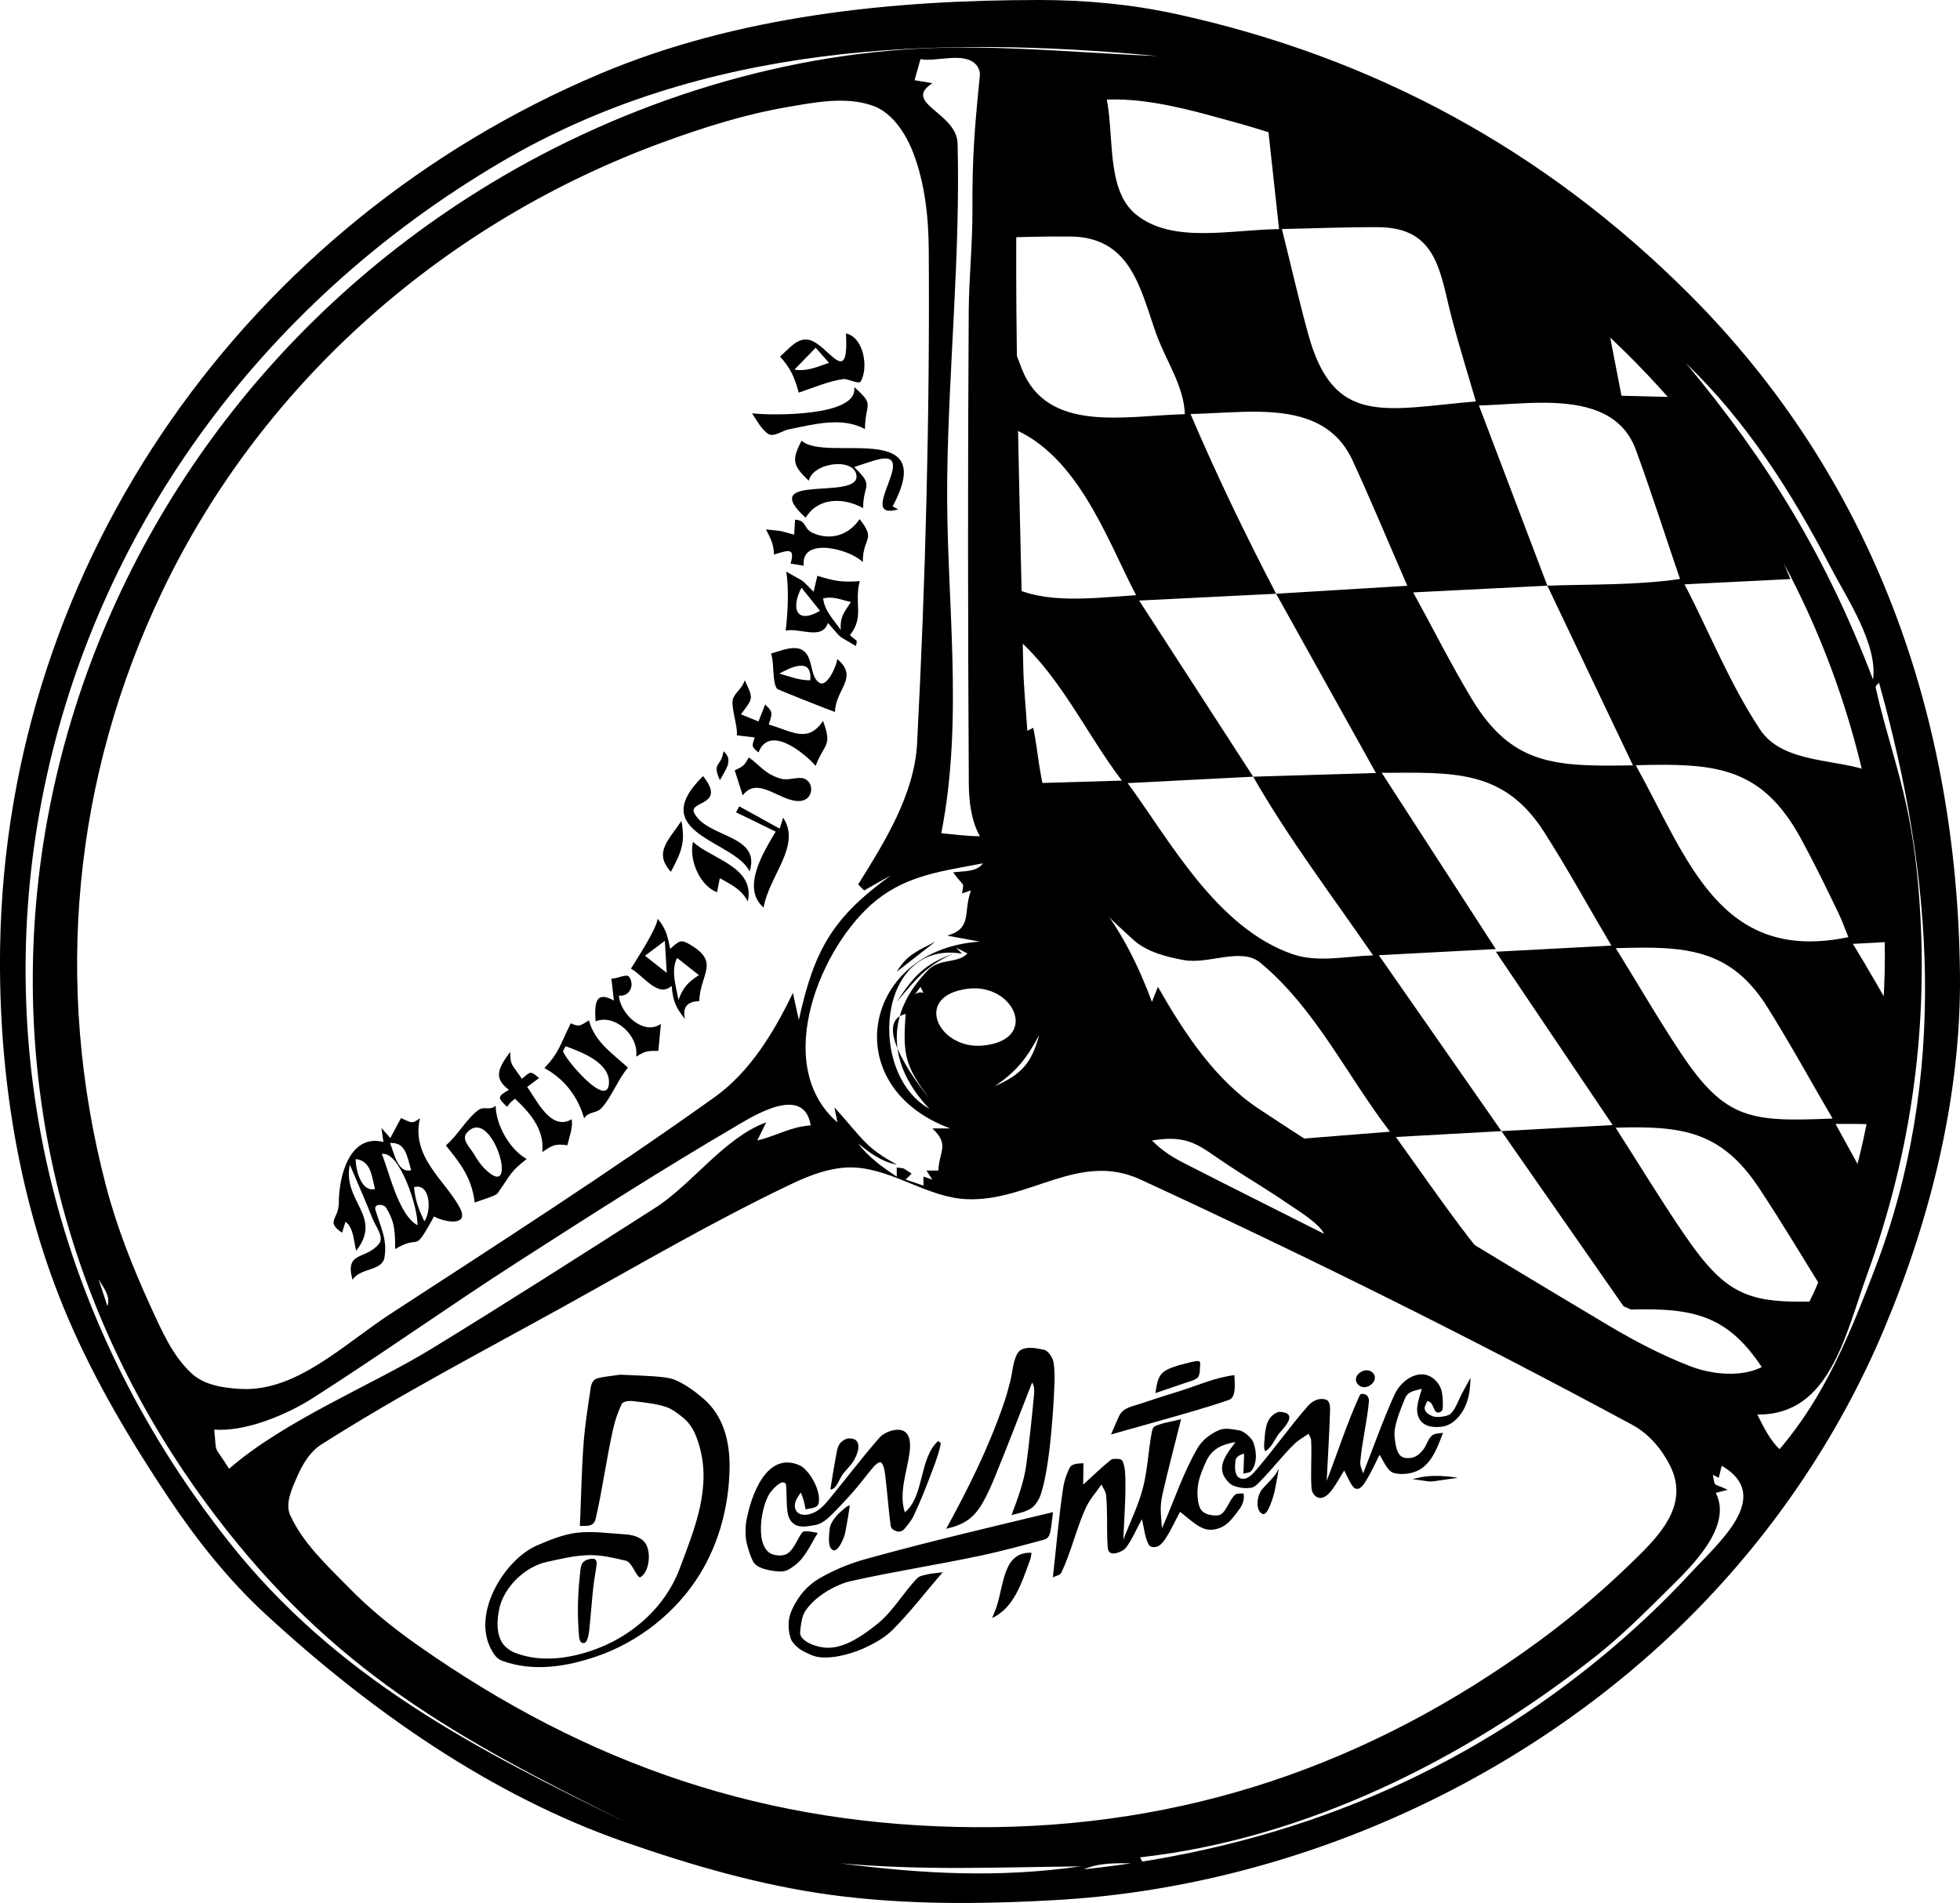 <!DOCTYPE svg PUBLIC "-//W3C//DTD SVG 1.1//EN" "http://www.w3.org/Graphics/SVG/1.1/DTD/svg11.dtd">
        <!-- Created with Vectornator (http://vectornator.io/) -->
        <svg height="100%" stroke-miterlimit="10" style="fill-rule:nonzero;clip-rule:evenodd;stroke-linecap:round;stroke-linejoin:round;" version="1.1" viewBox="1210.64 804.306 1037.47 1007.16" width="100%" xml:space="preserve" xmlns="http://www.w3.org/2000/svg" xmlns:vectornator="http://vectornator.io" xmlns:xlink="http://www.w3.org/1999/xlink">
        <defs/>
        <g id="Capa-1" vectornator:layerName="Capa 1">
        <path d="M1650.76 1807.23C1613.39 1802.2 1576.76 1791.56 1541.1 1779.14C1470.38 1754.49 1406.26 1709.43 1350.94 1658.38C1331.36 1640.3 1314.53 1619.05 1299.7 1596.8C1279.65 1566.74 1261.01 1535.38 1246.73 1502.1C1220.52 1441.01 1209.68 1372.2 1210.7 1305.57C1213.87 1099.86 1342.99 921.549 1528.24 843.363C1600.76 812.754 1682.17 804.306 1760.71 804.306C1784.92 804.306 1809.3 806.52 1832.97 811.679C1937.54 834.474 2028.21 883.511 2104.71 959.936C2202.08 1057.22 2246.59 1183.18 2248.09 1319.82C2248.79 1383.85 2232.72 1448.67 2207.98 1507.58C2195.78 1536.65 2180.49 1564.54 2162.77 1590.53C2144.91 1616.73 2124.36 1641.24 2101.76 1663.36C2013.6 1749.62 1891.69 1803.02 1769.6 1809.92C1730.03 1812.16 1690.04 1812.52 1650.76 1807.23ZM1782.7 1792.09C1736.35 1792.61 1699.25 1794.33 1655.47 1790.49C1698.88 1796.12 1739.31 1798.28 1782.7 1792.09ZM1784.27 1793.68C1885.04 1782.96 1976.83 1747.79 2056.4 1682.89C2073.91 1668.61 2090.52 1653.08 2105.88 1636.46C2120.7 1620.43 2149.49 1596.02 2121.98 1580.06C2121.2 1583.25 2121.2 1583.25 2120.41 1586.44C2118.84 1585.64 2118.84 1585.64 2117.27 1584.85C2118.79 1591.96 2116.87 1588.75 2125.13 1592.82C2121.98 1593.62 2121.98 1593.62 2118.84 1594.41C2128.07 1612.43 2105.35 1633.93 2094.3 1644.88C2081.49 1657.57 2068.7 1670.39 2054.54 1681.49C1985.45 1735.7 1901.44 1777.59 1814.12 1787.31C1814.9 1788.9 1814.9 1788.9 1815.69 1790.49C1805.16 1790.66 1793.91 1789.4 1784.27 1793.68ZM1726.94 1771.36C1836.65 1771.96 1935.14 1738.86 2025.33 1672.82C2044.33 1658.91 2062.25 1643.39 2078.98 1626.74C2091.61 1614.18 2104.15 1598.99 2094.64 1580.01C2090.27 1571.28 2083.38 1563.15 2074.86 1558.54C1989.44 1512.39 1902.39 1469.25 1814.31 1428.57C1781.73 1413.52 1755.35 1440.46 1722.23 1438.98C1701.86 1438.07 1683.68 1423.46 1663.32 1422.24C1651.68 1421.55 1639.97 1425.98 1629.41 1431.01C1588.42 1450.54 1549.13 1473.55 1509.39 1495.57C1466.18 1519.52 1422.28 1542.34 1380.59 1568.91C1374.74 1572.64 1370.82 1579.23 1368.02 1585.64C1365.23 1592.05 1361.37 1599.97 1364.29 1606.32C1371.15 1621.21 1383.7 1632.77 1395.12 1644.43C1406.13 1655.68 1418.41 1665.68 1431.25 1674.72C1522.6 1739.06 1617.05 1770.77 1726.94 1771.36ZM1542.38 1768.97C1452.12 1724.24 1387.33 1688.99 1324.43 1606.17C1146.56 1371.96 1226.03 1049.34 1470.12 901.55C1542.64 857.645 1628.26 830.827 1712.9 829.514C1749.81 828.941 1786.66 832.503 1823.54 833.997C1704.98 822.726 1582.79 827.469 1476.4 889.793C1215.01 1042.92 1139.95 1376.88 1331.31 1619.72C1388.37 1692.14 1462.02 1729.88 1542.38 1768.97ZM1331.9 1581.66C1361.08 1556.2 1408.25 1536.99 1438.51 1518.49C1478.46 1494.07 1517.91 1468.81 1557.4 1443.61C1576.9 1431.17 1594.34 1406.2 1616.2 1398.33C1613.85 1403.11 1613.85 1403.11 1611.49 1407.9C1622.21 1405.35 1628.6 1400.76 1639.76 1399.92C1636.2 1377.82 1608.88 1395.26 1600.46 1400.18C1561.43 1423.01 1523.3 1447.41 1485.24 1471.86C1448.47 1495.48 1412.82 1520.88 1375.97 1544.4C1362.07 1553.27 1340.18 1562.24 1324.04 1560.93C1325.46 1575.01 1323.29 1567.94 1331.9 1581.66ZM2152.61 1571.3C2176.39 1543.45 2189.41 1511.4 2202.93 1476.24C2242.07 1374.41 2234.05 1268.14 2205.23 1165.58C2204.64 1166.48 2203.23 1167.22 2203.47 1168.27C2208.22 1189.58 2215.43 1210.28 2219.96 1231.64C2223.04 1246.17 2225.04 1260.96 2226.24 1275.78C2231.9 1345.54 2222.83 1413.16 2198.95 1478.84C2187.22 1511.11 2179.22 1553.42 2140.83 1552.96C2144.11 1559.46 2147.37 1566.3 2152.61 1571.3ZM1630.34 1329.78C1631.91 1336.96 1631.91 1336.96 1633.48 1344.13C1641.67 1306.72 1651.5 1289.85 1682.17 1267.61C1675.1 1271.59 1675.1 1271.59 1668.04 1275.58C1666.47 1273.99 1666.47 1273.99 1664.89 1272.39C1679.15 1249.51 1694.69 1224.63 1696.09 1197.6C1700.58 1110.72 1702.84 1023.67 1702.25 936.671C1702.13 919.224 1700.23 901.254 1693.95 885.01C1690.03 874.841 1682.9 863.931 1672.75 860.301C1658.35 855.151 1642 858.448 1626.95 861.048C1604.8 864.875 1583.16 871.722 1562.01 879.431C1447.42 921.192 1350.14 1005.48 1296.7 1116.96C1249.29 1215.86 1238.87 1325.33 1266.71 1431.81C1272.45 1453.75 1280.85 1474.98 1290.27 1495.57C1296.1 1508.32 1301.95 1521.94 1312.23 1531.35C1318.95 1537.49 1329.15 1538.94 1338.18 1539.41C1367.64 1540.94 1392.66 1515.72 1417.5 1499.56C1475.09 1462.08 1532.95 1424.93 1588.91 1384.98C1607.55 1371.67 1620.39 1350.59 1630.34 1329.78ZM1754.43 1191.09C1756 1190.29 1756 1190.29 1757.57 1189.5C1760.45 1203.31 1760.73 1217.96 1766.21 1230.94C1773.48 1248.16 1784.27 1263.73 1795.27 1278.77C1797.36 1281.63 1801.55 1281.96 1804.69 1283.55C1802.34 1285.94 1802.34 1285.94 1799.98 1288.33C1799.98 1285.14 1799.98 1285.14 1799.98 1281.96C1796.05 1281.96 1796.05 1281.96 1792.13 1281.96C1804.42 1297.55 1813.45 1315.88 1820.4 1334.56C1821.97 1330.58 1821.97 1330.58 1823.54 1326.59C1837.41 1350.91 1853.76 1375.8 1876.95 1391.16C1937.56 1431.3 1999.9 1468.72 2062.29 1505.94C2076.12 1514.18 2090.5 1521.66 2105.49 1527.46C2119.54 1532.89 2142.8 1534.64 2152.61 1519.49C2160.18 1507.8 2167.89 1495.99 2173.03 1483.02C2182.69 1458.68 2191.14 1433.7 2196.79 1408.09C2207.45 1359.81 2211.47 1314.07 2205.72 1265.32C2185.24 1091.6 2072.4 955.173 1917 887.402C1899.09 879.59 1880.47 873.368 1861.63 868.272C1834.25 860.865 1775.36 842.067 1755.41 879.431C1750.89 887.901 1748.84 897.894 1748.73 907.528C1747.79 990.693 1750.6 1073.86 1752.27 1157.01C1752.5 1168.39 1753.71 1179.73 1754.43 1191.09ZM1267.49 1495.57C1269.35 1490.33 1265.3 1485.69 1262.78 1481.23C1265.14 1488.4 1265.14 1488.4 1267.49 1495.57ZM1911.5 1457.31C1908.81 1451.57 1896.17 1444.01 1892.06 1441.17C1881.88 1434.13 1871.17 1427.89 1860.85 1421.05C1845.21 1410.68 1840.43 1404.68 1820.4 1407.9C1825.72 1413.29 1830.8 1416.53 1837.68 1420.05C1862.22 1432.61 1886.89 1444.89 1911.5 1457.31ZM1699.45 1431.81C1699.45 1429.42 1699.45 1429.42 1699.45 1427.03C1701.81 1427.82 1701.81 1427.82 1704.16 1428.62C1702.59 1426.23 1702.59 1426.23 1701.02 1423.84C1704.16 1423.84 1704.16 1423.84 1707.31 1423.84C1707.89 1413.17 1713.35 1410.18 1704.16 1401.52C1708.88 1401.52 1708.88 1401.52 1713.59 1401.52C1652.95 1379.14 1667.6 1306.55 1729.3 1302.68C1720.66 1301.09 1720.66 1301.09 1712.02 1299.49C1725.51 1295.58 1720.29 1287.49 1724.58 1275.58C1722.23 1276.38 1722.23 1276.38 1719.87 1277.17C1720.93 1270.38 1721.2 1274.42 1715.16 1266.01C1720.58 1265.31 1727.83 1265.85 1730.87 1261.23C1710.09 1265.31 1691.46 1267.21 1674.52 1280.76C1645.51 1303.96 1618.47 1367.58 1653.9 1398.33C1653.11 1394.34 1653.11 1394.34 1652.33 1390.36C1668.12 1408.01 1668.65 1411.46 1685.31 1420.65C1677.68 1419.39 1670.92 1414.4 1664.89 1409.49C1670.27 1416.71 1677.82 1422.13 1685.31 1427.03C1685.31 1424.63 1685.31 1424.63 1685.31 1422.24C1690.4 1422.85 1687.7 1422.05 1693.17 1425.43C1691.6 1427.03 1691.6 1427.03 1690.03 1428.62C1694.74 1430.21 1694.74 1430.21 1699.45 1431.81ZM1702.59 1391.16C1680.76 1368.17 1678.58 1341.4 1702.05 1317.58C1709.08 1310.44 1720.71 1315.47 1724.58 1305.87C1723.8 1307.46 1723.8 1307.46 1723.01 1309.06C1719.87 1307.46 1719.87 1307.46 1716.73 1305.87C1718.3 1307.46 1718.3 1307.46 1719.87 1309.06C1675.04 1301.47 1669.34 1372.41 1702.59 1391.16ZM1702.59 1385.58C1689.73 1368.79 1688.4 1362.38 1690.03 1340.94C1670.44 1345.59 1699.42 1381.93 1702.59 1385.58ZM1737.15 1379.2C1751.37 1373.01 1756.72 1366.89 1760.71 1352.1C1754.01 1364.56 1748.76 1371.34 1737.15 1379.2ZM1730.87 1357.68C1761.23 1354.77 1747.43 1324.59 1723.06 1327.59C1693.39 1331.24 1707.39 1359.93 1730.87 1357.68ZM1688.46 1339.35C1691.12 1335.55 1694.12 1328.08 1699.45 1329.78C1698.67 1328.19 1698.67 1328.19 1697.88 1326.59C1693.17 1332.97 1693.17 1332.97 1688.46 1339.35ZM1715.16 1309.06C1701.13 1315.39 1695.78 1322.13 1685.31 1334.56C1694.37 1320.77 1699.85 1314.71 1715.16 1309.06ZM1705.73 1302.68C1695.52 1310.65 1695.52 1310.65 1685.31 1318.62C1690.61 1309.66 1696.07 1307.73 1705.73 1302.68ZM1729.3 1246.88C1724.69 1238.59 1723.51 1228.46 1723.45 1218.94C1722.97 1135.66 1722.88 1052.38 1723.41 969.102C1723.52 951.223 1725.46 933.379 1725.37 915.499C1725.23 887.531 1726.48 872.483 1729.3 844.359C1729.5 842.332 1728.68 840.088 1727.33 838.58C1720.9 831.402 1705.98 837.331 1697.88 835.591C1696.31 841.171 1696.31 841.171 1694.74 846.751C1699.45 847.548 1699.45 847.548 1704.16 848.345C1687.95 858.926 1717.09 863.845 1717.51 880.228C1719.03 939.221 1712.79 998.172 1712.02 1057.18C1711.2 1119.77 1721.12 1183.14 1708.88 1245.29C1715.67 1245.92 1722.47 1246.88 1729.3 1246.88ZM2202.09 1163.99C2204.66 1145.13 2187.84 1120.28 2179.61 1104.46C2159.15 1065.1 2135.09 1027.27 2103.13 996.602C2146.98 1049.31 2177.55 1099.53 2202.09 1163.99Z" fill="#000000" fill-rule="nonzero" opacity="1" stroke="none" vectornator:layerName="Curva 7"/>
        <path d="M1988.98 1533.55C1987.5 1536.28 1986.01 1539 1984.53 1541.73C1982.67 1545.18 1981.49 1549.19 1978.96 1552.07C1977.65 1553.57 1975.52 1553.84 1973.68 1554.12C1971.94 1554.38 1970.08 1554.36 1968.46 1553.65C1966.98 1553.01 1965.34 1551.92 1964.82 1550.25C1964.37 1548.84 1965.63 1547.37 1966.03 1545.92C1970.12 1545.66 1968.88 1554.12 1973.41 1551.39C1973.94 1551.07 1974.27 1550.32 1974.31 1549.66C1974.45 1546.93 1974.39 1544.14 1973.92 1541.46C1973.62 1539.78 1972.98 1538.11 1972.04 1536.77C1965.08 1526.89 1953.11 1532.88 1948.7 1542.6C1942.56 1556.13 1937.66 1570.29 1932.14 1584.14C1931.65 1582.14 1930.49 1580.22 1930.66 1578.14C1931.53 1567.31 1934.3 1556.71 1935.25 1545.88C1935.36 1544.64 1934.73 1543.17 1933.77 1542.56C1932.79 1541.94 1930.89 1541.65 1930.37 1542.78C1923.65 1557.44 1918.71 1573 1912.88 1588.11C1913.48 1575.73 1914.29 1563.36 1914.66 1550.97C1914.71 1549.18 1914.68 1545.74 1912.47 1545.04C1909.08 1543.96 1905.5 1545.55 1903.02 1548.35C1893.92 1558.66 1885.92 1570.11 1876.98 1580.6C1875.02 1582.91 1873.05 1585.57 1870.38 1586.68C1868.78 1587.34 1866.4 1586.93 1865.45 1585.39C1864.08 1583.17 1864.28 1580.01 1864.6 1577.32C1864.85 1575.27 1867.34 1573.96 1869.18 1573.72C1868.99 1578.98 1868.99 1578.98 1868.8 1584.24C1870.21 1583.74 1872.02 1583.98 1873.01 1582.76C1874.44 1581.01 1875.2 1578.52 1875.36 1576.18C1875.56 1573.28 1875.04 1570.29 1874.04 1567.62C1873.17 1565.32 1869.01 1561.71 1866.64 1561.35C1863.07 1560.81 1859.2 1559.79 1855.81 1561.25C1851.38 1563.15 1847.02 1566.42 1844.44 1570.87C1836.77 1584.1 1831.94 1599.09 1825.69 1613.2C1825.2 1605.71 1824.38 1602.24 1826.01 1594.99C1829 1581.73 1832.55 1568.61 1835.82 1555.43C1831.19 1556.67 1826.35 1557.17 1821.91 1559.16C1820.89 1559.62 1820.54 1561.2 1820.3 1562.4C1818.4 1572.24 1818.1 1582.44 1815.54 1592.11C1813.05 1601.5 1808.68 1610.17 1805.25 1619.21C1805.62 1609.02 1806.46 1598.84 1806.35 1588.65C1806.31 1584.92 1806.31 1580.93 1804.82 1577.62C1804.2 1576.25 1802.21 1576.49 1800.82 1576.4C1799.95 1576.35 1799.01 1576.65 1798.29 1577.23C1793.34 1581.24 1788.74 1585.78 1783.97 1590.06C1784.05 1584.4 1784.06 1584.4 1784.14 1578.75C1782.37 1578.93 1778.09 1578.56 1776.79 1581.21C1775.21 1584.44 1773.98 1587.97 1773.43 1591.58C1771.02 1607.35 1769.77 1623.29 1767.94 1639.15C1769.46 1638.27 1771.7 1638.19 1772.5 1636.51C1777.67 1625.59 1780.33 1613.42 1785.34 1602.41C1787.43 1597.8 1790.88 1594.12 1793.66 1589.97C1794.47 1591.83 1795.9 1593.49 1796.11 1595.56C1797 1604.37 1796.36 1613.32 1796.91 1622.17C1796.99 1623.46 1797.05 1625.07 1797.98 1625.83C1799 1626.68 1800.57 1626.6 1801.81 1626.22C1803.65 1625.67 1805.62 1624.81 1806.83 1623.17C1810.15 1618.68 1812.31 1613.28 1815.05 1608.34C1816.29 1612.87 1816.51 1617.94 1818.77 1621.94C1819.57 1623.35 1821.78 1623.33 1823.22 1622.8C1825 1622.15 1826.39 1620.4 1827.5 1618.71C1830.45 1614.22 1832.68 1609.22 1835.27 1604.47C1840.51 1608.27 1845.73 1614.35 1852.04 1613.93C1854.62 1613.76 1857.3 1612.86 1859.46 1611.23C1862.4 1609.02 1864.66 1605.81 1866.88 1602.74C1868.46 1600.56 1869.57 1597.29 1868.79 1594.67C1867.27 1594.97 1865.42 1594.44 1864.23 1595.55C1860.81 1598.78 1859.38 1606.2 1854.94 1606.38C1852.34 1606.48 1849.52 1606.05 1847.39 1604.44C1845.8 1603.24 1845.13 1600.82 1844.8 1598.7C1844.31 1595.55 1844.36 1592.22 1844.99 1589.07C1845.76 1585.23 1847.34 1581.61 1848.92 1578.07C1852.21 1570.72 1857.98 1568.68 1864.61 1567.54C1861.14 1572.31 1854.34 1579.76 1859.19 1586.68C1860.39 1588.4 1861.94 1590.05 1863.8 1590.73C1866.73 1591.78 1869.96 1592.2 1873.03 1591.68C1874.83 1591.37 1876.29 1589.74 1877.65 1588.36C1883.88 1582.02 1889.39 1574.82 1895.71 1568.6C1897.96 1566.37 1900.76 1564.94 1903.28 1563.12C1903.73 1564.23 1904.57 1565.24 1904.64 1566.47C1905.11 1574.98 1904.25 1583.59 1904.88 1592.09C1905 1593.61 1905.77 1595.16 1906.86 1596.07C1909.84 1598.57 1913.12 1596.07 1915.14 1593.54C1917.82 1590.19 1919.81 1586.23 1922.15 1582.58C1923.82 1585.56 1924.96 1589.02 1927.18 1591.53C1927.93 1592.38 1929.47 1592.55 1930.41 1591.92C1932.22 1590.69 1933.4 1588.52 1934.57 1586.55C1936.91 1582.6 1938.78 1578.34 1940.88 1574.24C1943.2 1577.83 1944.99 1583.2 1948.91 1584.04C1951.58 1584.61 1954.39 1584.53 1957.08 1583.99C1967.38 1581.9 1970.91 1572.02 1974.47 1562.57C1972.5 1563.09 1970.17 1562.75 1968.55 1564.13C1966.46 1565.92 1965.82 1569.2 1964.08 1571.41C1961.35 1574.89 1958.94 1576.29 1954.81 1575.97C1951.31 1575.69 1950.04 1572.41 1949.4 1568.9C1948.87 1565.99 1948.49 1562.9 1949.08 1559.97C1950.17 1554.59 1952.25 1549.48 1954.33 1544.45C1956.03 1540.33 1959.81 1540.45 1963.24 1539.29C1962.11 1543.86 1959.29 1549.85 1961.69 1554.78C1964.06 1559.64 1969.71 1559.95 1974 1559.36C1976.28 1559.05 1978.56 1557.99 1980.4 1556.42C1987.11 1550.72 1988.96 1542.18 1988.98 1533.55ZM1934.56 1529.57C1933.38 1529.43 1932.04 1529.71 1930.73 1530.58C1924.93 1534.47 1930.87 1541.21 1936.1 1537.33C1940.31 1534.21 1938.12 1530 1934.56 1529.57ZM1845.08 1524.71C1843.78 1524.39 1840.76 1525.3 1834.31 1526.94C1825.08 1529.97 1823.7 1531.36 1822.21 1541.62C1827.5 1539.81 1832.8 1538.05 1838.08 1536.2C1839.17 1535.82 1843.9 1534.63 1844.83 1533.14C1845.94 1531.34 1845.71 1528.89 1845.91 1526.73C1846.01 1525.54 1845.86 1524.9 1845.08 1524.71ZM1757.67 1517.74C1755.79 1517.57 1753.9 1517.63 1752.14 1518.24C1749.51 1519.15 1748.55 1521.38 1747.64 1524.42C1746.6 1527.91 1746.33 1531.63 1745.44 1535.17C1744.42 1539.24 1743.3 1543.28 1741.94 1547.23C1733.83 1570.73 1723.26 1591.96 1711.48 1613.42C1720.24 1611.4 1725.89 1608.35 1730.94 1599.42C1733.43 1595.01 1735.48 1590.3 1737.42 1585.58C1744.16 1569.17 1750.44 1552.55 1756.95 1536.04C1758.02 1537.61 1758.2 1539.88 1758.02 1541.87C1756.85 1554.46 1755.54 1567.04 1753.87 1579.57C1752.64 1588.76 1749.3 1597.54 1746.07 1606.16C1749.76 1605.19 1753.15 1604.68 1756.47 1602.57C1758.83 1601.08 1760.85 1597.49 1761.65 1594.96C1763.03 1590.56 1763.97 1585.99 1764.73 1581.42C1765.8 1574.96 1766.54 1568.44 1767.13 1561.91C1767.89 1553.41 1768.51 1544.88 1768.79 1536.36C1768.91 1532.69 1768.88 1528.99 1768.32 1525.39C1767.95 1523 1765.53 1519.09 1763.06 1518.63C1761.4 1518.32 1759.55 1517.91 1757.67 1517.74ZM1864.03 1532.11C1854.16 1533.25 1844.73 1537.52 1835.14 1540.52C1827.92 1542.78 1820.69 1545.04 1813.51 1547.48C1809.81 1548.74 1805.14 1549.36 1803.11 1553.57C1801.54 1556.82 1800.18 1560.2 1798.72 1563.51C1813.54 1559.31 1828.4 1555.24 1843.19 1550.9C1849.24 1549.13 1855.26 1547.25 1861.24 1545.17C1865.24 1543.78 1864.13 1535.41 1864.03 1532.11ZM1889.43 1551.67C1888.87 1551.59 1888.23 1551.54 1887.5 1551.53C1881.24 1553.75 1880.39 1559.59 1879.97 1566.4C1879.92 1567.21 1879.37 1571.06 1880.34 1572.38C1883.73 1570.56 1885.27 1566.04 1887.76 1562.89C1889.28 1560.97 1897.88 1552.86 1889.43 1551.67ZM1559.96 1533C1555.61 1532.58 1549.22 1532.3 1538.9 1531.87C1534.9 1532.51 1530.83 1532.75 1526.9 1533.79C1524.67 1534.38 1523.66 1536.48 1523.33 1538.72C1521.9 1548.29 1520.36 1557.87 1519.6 1567.53C1518.44 1582.31 1518.26 1597.16 1517.58 1611.97C1520.78 1611.66 1524.86 1612.86 1525.97 1608.02C1529.6 1592.22 1531.69 1576.05 1535.26 1560.24C1536.24 1555.88 1537.77 1551.65 1539.6 1547.63C1540.6 1545.45 1545 1545.74 1546.08 1545.89C1551.76 1546.62 1557.54 1547.11 1563.01 1548.88C1566.17 1549.9 1568.95 1552.05 1571.63 1554.14C1576.54 1557.97 1578.75 1562.64 1580.67 1569.04C1587.47 1591.74 1578.22 1613.64 1570.36 1634.62C1562.9 1654.52 1546.13 1669.11 1528.19 1676.27C1514.03 1681.92 1497.72 1684.63 1483.35 1679.1C1480.54 1678.02 1477.29 1675.7 1475.83 1672.66C1473.46 1667.75 1473.75 1662.56 1474.64 1657.12C1476.73 1644.34 1488.82 1633.41 1499.9 1631.01C1507.41 1629.38 1514.97 1627.49 1522.6 1627.37C1529.14 1627.27 1535.62 1628.84 1541.99 1630.34C1545.48 1631.17 1547.83 1640.15 1549.72 1638.99C1554.83 1635.86 1555.62 1623.79 1551.2 1619.8C1548.57 1617.44 1544.92 1616.58 1541.64 1616.38C1533.03 1615.88 1524.36 1614.5 1515.77 1615.56C1508.7 1616.43 1501.86 1619.28 1495.18 1622.11C1486.17 1625.92 1478.01 1634.9 1473.15 1643.97C1467.1 1655.25 1464.63 1669.16 1472.37 1680.06C1473.37 1681.47 1474.75 1682.65 1476.28 1683.23C1492.68 1689.32 1510.6 1686.47 1526.91 1680.8C1548.25 1673.39 1568.35 1658.14 1581.11 1637.42C1591.2 1621.05 1596.41 1601.49 1596.81 1581.88C1597.11 1567.23 1593.63 1553.75 1583.02 1544.58C1578.65 1540.8 1573.95 1537.36 1568.84 1535C1566.64 1533.99 1564.32 1533.43 1559.96 1533ZM1976.99 1585.73C1971.91 1585.28 1966.7 1585.24 1961.68 1586.35C1960.52 1586.61 1959.35 1586.88 1958.19 1587.14C1958.6 1587.2 1958.93 1587.21 1959.36 1587.27C1960.15 1587.39 1960.8 1587.48 1962.1 1587.68C1964.8 1588.09 1965.87 1588.25 1967.09 1588.38C1968.09 1588.48 1969.99 1588.27 1975.34 1587.44C1976.23 1587.3 1976.87 1587.21 1977.51 1587.11C1979.33 1586.84 1980.84 1586.68 1982.34 1586.53C1980.57 1586.16 1978.78 1585.89 1976.99 1585.73ZM1686.83 1561.06C1683.51 1560.67 1678.52 1562.5 1676.22 1565.13C1666.49 1576.22 1657.59 1588.16 1648.09 1599.5C1645.08 1603.09 1641.03 1606.05 1636.49 1606.03C1632.41 1606.01 1630.19 1602.74 1631.99 1598.35C1632.61 1596.84 1633.68 1595.61 1634.52 1594.23C1635.76 1597.01 1636.58 1600.04 1637.01 1603.12C1639.44 1602.52 1643.33 1602.66 1643.95 1599.98C1645.47 1593.39 1638.97 1582.07 1633.84 1579.82C1616.66 1572.28 1608.18 1595.24 1605.64 1609.63C1605.15 1612.41 1605.14 1618.05 1605.84 1620.81C1606.68 1624.14 1607.66 1627.45 1609.12 1630.49C1611.25 1634.94 1619.62 1635.75 1622.96 1636.02C1626.46 1636.3 1628.38 1634.97 1631.39 1632.76C1636.81 1628.8 1640.22 1620.85 1643.5 1615.65C1641.82 1615.37 1640.16 1614.86 1638.45 1614.79C1637.41 1614.75 1636.09 1614.51 1635.34 1615.34C1632.7 1618.26 1630.61 1626.13 1625.65 1627.31C1623.79 1627.76 1621.8 1627.6 1619.98 1627.08C1609.59 1624.12 1613.37 1600.69 1618.58 1593.95C1619.56 1592.68 1624.05 1587.36 1626.24 1589.25C1626.55 1589.52 1626.71 1590.02 1626.74 1590.46C1627.11 1595.09 1626.85 1599.79 1627.46 1604.37C1627.85 1607.34 1629.05 1609.78 1631.37 1611.17C1634.57 1613.09 1638.71 1611.98 1642.34 1611.4C1645.53 1610.89 1648.76 1608.09 1651 1605.83C1655 1601.81 1658.9 1597.66 1662.66 1593.36C1666.27 1589.23 1669.51 1584.72 1673.1 1580.56C1673.31 1580.32 1675.89 1577.59 1676.99 1578.33C1678.67 1579.45 1679.16 1584.7 1679.29 1585.76C1680.32 1594.41 1680.95 1603.13 1682.08 1611.76C1682.33 1613.71 1684.26 1614.5 1685.69 1614.86C1686.79 1615.14 1688.49 1614.57 1689.27 1613.61C1691.07 1611.4 1692.99 1609.23 1694.24 1606.6C1698.08 1598.53 1701.32 1590.1 1704.49 1581.67C1706.11 1577.37 1707.72 1573 1708.58 1568.45C1708.71 1567.76 1707.69 1567.46 1707.25 1566.97C1697.03 1576.08 1699.97 1596.36 1689.6 1604.71C1686.23 1594.6 1690.77 1583.15 1692.11 1572.96C1692.79 1567.81 1692.42 1561.71 1686.83 1561.06ZM1887.39 1581.6C1887.31 1581.51 1886.79 1583.03 1886.48 1583.53C1884.31 1587.02 1881.29 1589.48 1878.63 1592.59C1876.13 1595.53 1874.77 1603.85 1879.04 1605.6C1881.86 1606.76 1885.04 1595.17 1885.51 1592.65C1886.18 1589.02 1887 1585.41 1887.39 1581.73C1887.4 1581.65 1887.4 1581.61 1887.39 1581.6ZM1660.6 1565.62C1660.09 1565.6 1659.52 1565.63 1658.91 1565.7C1654.11 1567.8 1654.01 1570.18 1652.92 1576.1C1651.9 1581.58 1651.09 1587.09 1650.17 1592.59C1653.48 1592.67 1654.74 1587.14 1656.92 1584.31C1658.39 1582.41 1660.11 1580.75 1661.56 1578.84C1664.21 1575.39 1668.25 1565.86 1660.6 1565.62ZM1768 1604.62C1734.2 1612.76 1702.96 1620.02 1669.23 1629.34C1660.62 1631.72 1652.14 1635.14 1644.25 1639.74C1637.98 1643.39 1633.37 1648.85 1630.03 1655.84C1627.57 1660.96 1627.57 1666.07 1629.11 1671.31C1629.89 1673.96 1633.43 1676.94 1635.3 1677.92C1638.15 1679.41 1641.1 1680.96 1644.24 1681.36C1652.27 1682.37 1663.01 1679.18 1670.11 1675.63C1674.62 1673.38 1679.17 1670.82 1682.87 1667.15C1692.44 1657.66 1700.73 1646.67 1709.66 1636.43C1706.79 1636.84 1703.88 1636.98 1701.04 1637.66C1699.33 1638.07 1697.39 1638.33 1696.1 1639.66C1688.74 1647.23 1683.31 1657.16 1675.18 1663.67C1667.95 1669.45 1658.93 1676.02 1649.68 1676.39C1646.48 1676.52 1642.4 1675.62 1639.51 1674.24C1637.29 1673.17 1633.78 1671.18 1634.18 1667.78C1634.5 1664.99 1634.77 1662.14 1635.67 1659.5C1636.3 1657.65 1637.46 1656.05 1638.67 1654.6C1644.12 1648.09 1653.52 1642.8 1661.14 1641.09C1684.13 1635.94 1707.36 1632.42 1730.39 1627.49C1741.42 1625.12 1752.35 1622.14 1763.27 1619.19C1765.25 1618.65 1766.13 1617.25 1766.6 1615C1767.31 1611.59 1767.53 1608.07 1768 1604.62ZM1660.44 1601.19C1659.31 1601.07 1659.04 1601.42 1654.45 1605.44C1652.32 1607.83 1649.96 1610.56 1649.71 1614.13C1649.57 1616.03 1648.93 1621.19 1650.17 1623.35C1653.24 1628.67 1657.3 1618.43 1657.77 1616.52C1658.09 1615.23 1658.32 1613.91 1658.57 1612.6C1659.28 1608.82 1659.9 1605.01 1660.44 1601.19ZM1756.65 1626.12C1741.98 1625.51 1742.15 1641.89 1738.27 1654.33C1737.59 1656.51 1736.61 1658.56 1735.78 1660.68C1747.17 1655.32 1751.15 1642.84 1755.6 1630.67C1756.41 1628.47 1756.26 1628.56 1756.65 1626.12ZM1524.47 1629.27C1523.68 1629.22 1522.75 1629.42 1521.86 1629.67C1517.62 1630.9 1518.01 1634.27 1517.45 1639.43C1516.36 1649.53 1516.27 1659.23 1517.05 1669.31C1517.19 1671.11 1517.35 1673.77 1519.37 1673.93C1522.24 1674.17 1522.54 1666.75 1522.99 1662.48C1523.62 1656.48 1523.99 1650.46 1524.67 1644.46C1525.13 1640.44 1525.91 1636.45 1526.42 1632.43C1526.71 1630.13 1525.79 1629.36 1524.47 1629.27Z" fill="#000000" fill-rule="nonzero" opacity="1" stroke="none" vectornator:layerName="Curva 9"/>
        <path d="M1391.68 1456.73C1392.61 1453.82 1392.61 1453.82 1393.53 1450.92C1397.8 1454.02 1397.82 1460.97 1399.16 1466.31C1413.49 1447.98 1391.75 1440.23 1395.82 1420.76C1399.81 1430.23 1404.04 1439.57 1407.78 1449.16C1409.46 1453.45 1414.2 1459.01 1411.17 1462.69C1404.06 1471.31 1393.03 1466.35 1397.24 1481.65C1401.24 1475.19 1412.83 1477.17 1414.12 1469.9C1415.86 1460.2 1411.88 1453.31 1409.35 1444.61C1408.39 1441.28 1413.62 1441.42 1414.89 1443.39C1419.69 1450.83 1419.79 1456.42 1419.8 1465.39C1434.35 1456.76 1428.62 1469.28 1440.42 1448.07C1443.64 1450.38 1460.07 1454.66 1453.88 1443.23C1446.09 1428.86 1428.09 1416.55 1432.94 1396.13C1428.5 1399.45 1428.38 1398.42 1422.9 1396.06C1420.07 1401.34 1420.07 1401.34 1417.25 1406.61C1414.9 1403.95 1414.9 1403.95 1412.54 1401.29C1413.08 1404.99 1413.08 1404.99 1413.61 1408.7C1395.97 1404.26 1390.01 1426.2 1389.99 1440.77C1389.98 1449.87 1382.69 1450.52 1391.68 1456.73ZM1633.45 1012.11C1640.84 1009.62 1649.16 1006.06 1656.98 1004.93C1659.21 1004.61 1665.26 1007.83 1666.2 1006.25C1670.51 999.017 1667.86 982.743 1658.41 980.787C1660.16 1010.22 1649.03 986.907 1639.24 984.265C1632.81 982.532 1628.11 989.114 1623.53 992.987C1628.99 999.161 1631.12 1003.65 1633.45 1012.11ZM1668.48 1031.41C1668.63 1017.05 1674.06 1019.15 1662.76 1009.14C1665.48 1024.86 1619.13 1024.28 1608.7 1023.06C1610.79 1026.07 1613.92 1032.09 1617.59 1034.11C1620.37 1035.64 1624.92 1032.2 1627.91 1031.6C1641.23 1028.92 1656.31 1024.71 1668.48 1031.41ZM1398.93 1417.74C1406.93 1418.75 1407.26 1426.26 1409.13 1433.56C1402.04 1435.47 1398.85 1423.72 1398.93 1417.74ZM1631.16 999.922C1636.78 994.138 1636.78 994.138 1642.39 988.353C1645.92 992.348 1645.92 992.348 1649.46 996.343C1643.09 998.489 1637.62 1001.05 1631.16 999.922ZM1412.73 1415.05C1422.23 1413.18 1432.12 1444.06 1431.6 1452.77C1421.47 1447.18 1416.77 1424.65 1412.73 1415.05ZM1417.09 1409.26C1425.53 1408.63 1426.11 1416.61 1428.3 1423.63C1421.18 1425.55 1419.26 1414.5 1417.09 1409.26ZM1638.74 1058.74C1641.11 1048.72 1663.62 1046.33 1664.01 1056.4C1664.5 1069.18 1610.89 1054.53 1637.08 1078.31C1643.91 1067.25 1657.33 1067.62 1667.52 1073.23C1667.48 1060.19 1673.73 1062.03 1662.77 1051.49C1666.52 1050.28 1670.24 1048.96 1674.01 1047.86C1699.25 1040.5 1662.56 1080.54 1686.06 1073.89C1684.6 1073.08 1684.6 1073.08 1683.14 1072.28C1707.93 1025.97 1647.7 1049.25 1634.97 1037.54C1629.3 1048.12 1630.6 1050.92 1638.74 1058.74ZM1429.78 1432.64C1438.56 1430.14 1439.15 1445.49 1435.24 1450.68C1433.08 1445.81 1430.57 1441.07 1429.78 1432.64ZM1620.35 1097.79C1627.58 1095.68 1631.73 1093.67 1629.11 1102.61C1632.59 1103.17 1632.59 1103.17 1636.08 1103.72C1634.32 1088.19 1660.55 1094.82 1667.33 1101.82C1667.37 1088.15 1674.62 1090.52 1665.67 1079.04C1659.88 1087.61 1650.28 1090.54 1640.93 1086.41C1635.72 1084.11 1637.93 1079.81 1631.49 1079.33C1631.26 1083.3 1631.26 1083.3 1631.02 1087.27C1621.35 1084.71 1626.32 1085.64 1616.11 1084.52C1618.53 1089.54 1620.1 1091.78 1620.35 1097.79ZM1461.95 1440.8C1463.4 1440 1472.98 1437.36 1474.04 1435.86C1481.65 1425.08 1480.4 1424.83 1489.43 1417.7C1480.79 1412.94 1473.16 1400.16 1473.01 1389.53C1469.69 1392.38 1466.93 1389.5 1463.7 1391.91C1457.48 1396.57 1452.92 1405.21 1446.66 1410.52C1454.75 1420.69 1460.2 1427.44 1461.95 1440.8ZM1480.04 1381.11C1473.71 1384.74 1474.02 1385.3 1479.01 1390.1C1481.54 1386.94 1480.13 1388.37 1483.23 1385.81C1491.02 1393.07 1499.04 1402.27 1497.68 1414.05C1503.27 1410.32 1504.37 1409.55 1510.96 1410.44C1511.98 1405.89 1513.98 1401.2 1513.28 1396.69C1502.15 1403.08 1494.91 1386.71 1489.68 1379.58C1492.83 1377.22 1492.83 1377.22 1495.98 1374.86C1491.54 1371.26 1491.8 1370.9 1486.91 1375.33C1481.77 1367.51 1480.69 1368.53 1480.73 1360.99C1474.34 1369.62 1471.64 1374.88 1480.04 1381.11ZM1457.86 1403.72C1471.32 1388.7 1486.55 1442.6 1466.86 1422.51C1464.83 1420.43 1463.17 1417.91 1461.69 1415.39C1459.27 1411.29 1454.58 1407.38 1457.86 1403.72ZM1626.51 1138.06C1633.96 1136.45 1645.87 1143.35 1648.86 1133.98C1657.51 1143.58 1652.58 1139.46 1663.7 1146.26C1664.5 1142.19 1664.68 1144.46 1660.53 1140.42C1668.28 1130.74 1662.6 1123.61 1665.74 1111.86C1656.17 1112.57 1652.51 1111.87 1643.3 1109.06C1642.29 1113.29 1642.29 1113.29 1641.29 1117.52C1633.44 1109.68 1638.1 1113.45 1626.85 1106.83C1628.18 1116.06 1627.77 1127.87 1626.51 1138.06ZM1600.63 1193.47C1605.37 1194.03 1605.37 1194.03 1610.11 1194.6C1608.6 1199.36 1608.28 1199.37 1612.15 1202.55C1617.65 1187.89 1635.69 1202.08 1642.38 1209.64C1646.89 1197.64 1651.37 1199.62 1646.29 1185.85C1638.18 1197.84 1630.09 1191.4 1617.55 1187.77C1619.5 1181.62 1619.94 1181.28 1615.66 1177.16C1613.89 1181.65 1613.89 1181.65 1612.12 1186.14C1607.46 1184.25 1607.46 1184.25 1602.8 1182.37C1609.55 1173.61 1609.39 1174.05 1604.87 1164.38C1603.32 1168.77 1600.72 1169.91 1598.88 1173.51C1596.87 1177.43 1601.39 1188.6 1600.63 1193.47ZM1607.43 1265.52C1613.68 1245.89 1584.85 1247.84 1578.14 1234.62C1574.77 1227.97 1595.54 1230.95 1582.78 1215.05C1551.88 1245.51 1599.51 1249.06 1607.43 1265.52ZM1519.84 1396.2C1522.31 1392.33 1526.18 1393.81 1529.08 1390.71C1534.12 1385.32 1537.88 1375.39 1543.02 1369.36C1535.01 1362.01 1525.3 1355.66 1522.4 1344.34C1517.77 1347.14 1517.24 1348.01 1512.77 1345.86C1506.65 1358.38 1506.42 1361.51 1498.81 1369.59C1509.34 1375.39 1516.35 1384.28 1519.84 1396.2ZM1565.72 1265.76C1571.34 1255.27 1573.48 1250.18 1571.33 1238.8C1563.92 1249.67 1556.8 1255.67 1565.72 1265.76ZM1634.89 1115.36C1639.8 1121.48 1639.8 1121.48 1644.71 1127.6C1631.47 1135.21 1629.5 1125.42 1634.89 1115.36ZM1591.7 1217.23C1594.74 1211.55 1599.06 1206.63 1593.61 1201.89C1592.33 1210.71 1587.33 1207.35 1591.7 1217.23ZM1652.6 1181.13C1652.88 1169.02 1665.48 1162.81 1653.76 1153.07C1654.02 1155.17 1648.77 1168.24 1644.47 1165.72C1640.61 1163.45 1640.61 1157.32 1638.94 1152.99C1635.33 1143.62 1626.05 1148.15 1618.76 1150.19C1620.63 1155.43 1619.22 1165.21 1621.98 1168.89C1622.27 1169.28 1648.31 1179.61 1652.6 1181.13ZM1508.63 1360.66C1509.33 1359.34 1509.33 1359.34 1510.04 1358.02C1516.94 1360.65 1533.45 1366.15 1532.99 1377.49C1532.41 1391.56 1510.07 1365.34 1508.63 1360.66ZM1525.88 1344.89C1535.9 1340.63 1548.94 1352.34 1547.38 1363.57C1552.11 1360.55 1553.33 1360.44 1559.12 1360.48C1559.79 1353.33 1559.79 1353.33 1560.47 1346.19C1551.49 1352.6 1538.9 1341.07 1538.24 1331.21C1543.39 1332.03 1546.83 1326.28 1543.78 1321.46C1542.39 1319.26 1537.19 1322.52 1534.26 1322.19C1534.92 1328.01 1534.92 1328.01 1535.58 1333.84C1525.49 1328.28 1525.34 1335.81 1525.88 1344.89ZM1590.2 1276.52C1590.92 1272.81 1590.92 1272.81 1591.64 1269.11C1597.9 1272.56 1603.01 1274.97 1606.49 1281.39C1610.5 1263.07 1587.13 1258.95 1577.43 1249.84C1575.23 1259.71 1581.24 1273.24 1590.2 1276.52ZM1623.16 1160.8C1628.74 1157.76 1640.73 1151.61 1639.53 1164.36C1633.89 1164.46 1628.47 1162.31 1623.16 1160.8ZM1646.36 1121C1651.84 1119.81 1655.19 1121.57 1661.06 1122.95C1657.23 1128.62 1655.24 1130.98 1655.67 1137.74C1651.94 1132.23 1647.13 1127.8 1646.36 1121ZM1544.61 1316.96C1551.29 1320.64 1558.82 1332.59 1566.17 1326.11C1566.92 1334.38 1568.27 1337.32 1573.18 1343.63C1571.8 1337.15 1574.58 1334.36 1580.77 1334.15C1581.29 1319.52 1591.87 1313.76 1576.03 1304.31C1570.84 1301.21 1570.26 1302.29 1565.32 1306.52C1564.15 1299.93 1563.02 1295.45 1558.73 1290.59C1558.13 1296.17 1547.52 1312.16 1544.61 1316.96ZM1603.78 1225.26C1612.13 1214.17 1624.6 1229.93 1635.01 1228.12C1640.96 1227.08 1641.79 1218.8 1636.51 1216.48C1633.3 1215.08 1628.03 1217.58 1624.08 1216.46C1615.53 1214.04 1613.21 1209.52 1606.98 1205.16C1604.67 1209.46 1604.13 1209.88 1599.54 1211.99C1601.66 1218.63 1601.66 1218.63 1603.78 1225.26ZM1552.05 1310.13C1553.8 1308.82 1560.81 1303.58 1562.56 1302.27C1562.73 1305.09 1563.4 1316.39 1563.57 1319.21C1561.65 1317.7 1553.97 1311.65 1552.05 1310.13ZM1621.23 1244.44C1615.03 1254.94 1602.73 1274.27 1614.84 1284.63C1617.84 1267.43 1634.91 1252.02 1625.19 1237.05C1624.26 1239.96 1624.26 1239.96 1623.33 1242.86C1612.63 1236.97 1612.63 1236.97 1601.93 1231.07C1601.08 1232.65 1601.08 1232.65 1600.24 1234.23C1610.73 1239.33 1610.73 1239.33 1621.23 1244.44ZM1569.06 1311.31C1574.82 1315.85 1574.82 1315.85 1580.58 1320.39C1574.65 1324.35 1572.31 1326.74 1569.75 1333.55C1568.66 1326.85 1565.49 1317.97 1569.06 1311.31Z" fill="#000000" fill-rule="nonzero" opacity="1" stroke="none" vectornator:layerName="Curva 10"/>
        <path d="M1778.42 835.916C1757.81 859.551 1742.1 893.557 1733.73 930.245C1748.26 929.889 1762.8 929.316 1777.33 929.483C1809.42 929.853 1814.26 957.476 1822.64 980.94C1827.7 995.12 1837.33 1008.53 1837.8 1023.51C1806.28 1024.32 1764.82 1033.91 1751.43 999.328C1744.26 980.819 1737.57 962.141 1730.77 943.503C1730.15 947.026 1729.85 950.577 1729.37 954.119C1730 956.771 1730.46 958.846 1731.81 964.177C1738.31 989.868 1740.78 1002.57 1741.31 1020.56C1741.39 1023.46 1741.35 1026.39 1741.41 1029.2C1780.08 1041.19 1796.22 1089.24 1812 1119.31C1783.86 1121.31 1759.65 1124.26 1740.69 1111.84C1740.66 1112.8 1740.66 1113.15 1740.63 1114.13C1740.42 1122.34 1740.38 1126.02 1740.27 1130.59C1740.23 1132.49 1740.21 1133.92 1740.17 1135.77C1741.53 1136.61 1743 1137.26 1744.27 1138.26C1770.65 1159 1784.41 1191.06 1804.48 1217.45C1772.63 1218.4 1771.39 1218.42 1740.79 1219.33C1740.83 1219.99 1740.86 1220.71 1740.89 1221.36C1760.15 1250.94 1784.09 1277.98 1810.7 1301.82C1817.71 1308.1 1827.86 1310.74 1837.33 1312.44C1850.59 1314.82 1867.66 1305.41 1877.81 1313.86C1906.99 1338.15 1923.52 1373.47 1946.38 1403.26C1920.53 1405.33 1915.93 1405.68 1894.68 1407.38C1903.32 1411.67 1911.72 1416.63 1920.01 1422.41C1926.37 1426.85 1931.99 1431.15 1938.18 1436.28C1953.9 1446.38 1961.21 1450.8 1969.37 1454.72C1976.73 1458.25 1983.75 1461.36 1992.52 1464.98C1989.26 1460.88 1986.15 1456.79 1983.49 1453.25C1971.83 1437.73 1960.82 1421.8 1949.49 1406.06C1977.43 1404.51 1977.45 1404.51 2005.39 1402.96C1972.93 1356.41 1972.92 1356.39 1940.46 1309.85C1971.42 1308.21 1971.42 1308.24 2002.38 1306.6C1972.19 1259.98 1972.21 1259.95 1942.02 1213.33C1980.28 1213.13 2006.67 1211.46 2027.92 1244.57C2040.52 1264.23 2051.68 1284.72 2063.57 1304.77C2032.99 1306.4 2033.02 1306.39 2002.43 1308.02C2033.36 1353.89 2033.33 1353.88 2064.25 1399.76C2034.8 1401.35 2034.84 1401.36 2005.39 1402.96C2037.72 1449.32 2037.93 1449.65 2070.01 1495.66C2071.29 1496.2 2072.72 1496.85 2073.95 1497.39C2107.6 1496.45 2125.71 1500.58 2144.33 1529.59C2144.83 1530.37 2145.29 1531.16 2145.79 1531.93C2158.12 1519.26 2167.04 1509.43 2173.5 1500.28C2175.1 1498.02 2176.62 1495.26 2178.12 1492.87C2136.88 1494.52 2125.31 1491.53 2102.03 1457.46C2089.43 1439.01 2077.88 1419.9 2065.81 1401.13C2101.2 1400.08 2121.78 1402.93 2141.84 1433.23C2154.63 1452.54 2166.39 1472.44 2178.64 1492.05C2183.32 1484.5 2188.09 1475.82 2196.13 1459.65C2196.2 1459.52 2196.23 1459.52 2196.29 1459.39C2200.07 1451.78 2202.67 1446.85 2205.48 1441.46C2198.96 1429.59 2193.84 1420.31 2182.22 1399.15C2192.57 1399.12 2201.65 1399.13 2209.89 1399.81C2210.07 1393.34 2211.06 1386.84 2213.62 1380.45C2214.01 1379.5 2214.19 1378.66 2214.56 1377.71C2214.36 1376.2 2214.18 1374.6 2214.04 1373.14C2213.59 1368.59 2213.41 1364.44 2213.73 1359.68C2214.02 1355.33 2214.74 1350.92 2216.12 1346.17C2207.92 1332.04 2199.98 1317.74 2191.41 1303.85C2205.01 1303.13 2211.71 1302.75 2218.61 1302.38C2218.12 1299.08 2216.99 1290.1 2216.32 1285.72C2211.95 1257.09 2207.15 1233.57 2201.43 1212.93C2183.96 1205.72 2154.53 1208.82 2142.36 1190.53C2126.27 1166.33 2115.66 1139.23 2102.29 1113.57C2130.31 1112.17 2139.61 1111.71 2158.3 1110.78C2156.6 1106.47 2154.68 1102.19 2153.11 1097.57C2142.63 1066.94 2130.77 1039.97 2116.67 1014.97C2104.13 1014.64 2092.8 1014.37 2068.92 1013.75C2064.47 990.798 2062.44 980.196 2060.04 967.834C2059.54 967.027 2058.9 966.334 2058.44 965.498C2058.2 965.351 2058.18 965.302 2057.92 965.142C2056 963.981 2053.73 962.723 2049.98 960.672C2049.63 960.483 2046.49 958.768 2045.51 958.234C2032.83 951.292 2025.24 946.608 2016.86 939.541C2008.54 932.52 2000.29 925.905 1992.1 919.578C1981.32 916.983 1972.28 911.91 1968.23 901.951C1939.14 881.624 1910.14 865.581 1879.73 852.831C1882.28 876.116 1883.68 889.205 1887.68 925.572C1862.22 925.806 1831.02 933.551 1811.79 917.698C1787.79 897.905 1810.82 841.96 1778.42 835.916ZM1940.46 924.556C1971.65 924.79 1972.89 948.9 1978.97 972.152C1982.88 987.121 1987.53 1001.88 1991.84 1016.75C1943.41 1021.02 1916.62 1030.04 1903.19 981.448C1898.07 962.917 1893.86 944.159 1889.18 925.521C1906.27 925.201 1923.37 924.428 1940.46 924.556ZM2028.49 1017.46C2049.04 1017.64 2069.04 1021.88 2076.55 1042.4C2084.82 1065.03 2092.11 1087.94 2099.91 1110.73C2076.73 1114.13 2053.1 1113.45 2029.68 1114.28C2052.34 1161.84 2052.34 1161.81 2074.99 1209.37C2033.86 1210.1 2010.88 1209.48 1989.56 1174.02C1978.53 1155.67 1968.97 1136.57 1958.68 1117.84C1994.17 1116.06 1994.19 1116.06 2029.68 1114.28C2011.56 1066.59 2011.58 1066.58 1993.45 1018.88C2003.64 1018.72 2016.16 1017.36 2028.49 1017.46ZM1877.61 1022.24C1898.1 1022.68 1917.08 1027.34 1926.65 1048.14C1936.72 1070.02 1945.93 1092.28 1955.56 1114.33C1920.84 1116.44 1920.84 1116.43 1886.12 1118.55C1912.55 1165.99 1912.52 1165.99 1938.96 1213.44C1906.46 1214.4 1906.47 1214.4 1873.97 1215.37C1892.77 1248.22 1915.92 1278.66 1937.45 1309.95C1923.29 1310.37 1908.27 1313.91 1894.94 1309.34C1854.62 1295.49 1829.85 1249.08 1807.54 1218.77C1840.77 1217.06 1840.75 1217.08 1873.97 1215.37C1843.78 1168.75 1843.8 1168.77 1813.61 1122.15C1849.86 1120.36 1849.87 1120.35 1886.12 1118.55C1869.86 1087.36 1854.56 1055.66 1840.81 1023.41C1852.49 1023.22 1865.31 1021.97 1877.61 1022.24ZM2091.65 1209.07C2125.11 1209.15 2145.84 1215 2164.01 1248.33C2170.98 1261.14 2177.36 1274.23 2183.68 1287.34C2185.71 1291.57 2187.25 1295.97 2189.02 1300.3C2120.95 1314.45 2104.07 1259.08 2076.5 1209.32C2081.83 1209.16 2086.88 1209.05 2091.65 1209.07ZM2090.82 1306.09C2113.79 1307.29 2131.24 1313.57 2146.25 1337.53C2158.32 1356.79 2169.2 1376.72 2180.67 1396.3C2137.67 1398.06 2124.01 1397.29 2100.32 1361.61C2088.26 1343.45 2077.38 1324.64 2065.91 1306.14C2074.91 1305.87 2083.17 1305.69 2090.82 1306.09Z" fill="#000000" fill-rule="nonzero" opacity="1" stroke="none" vectornator:layerName="Curva 11"/>
        </g>
        </svg>